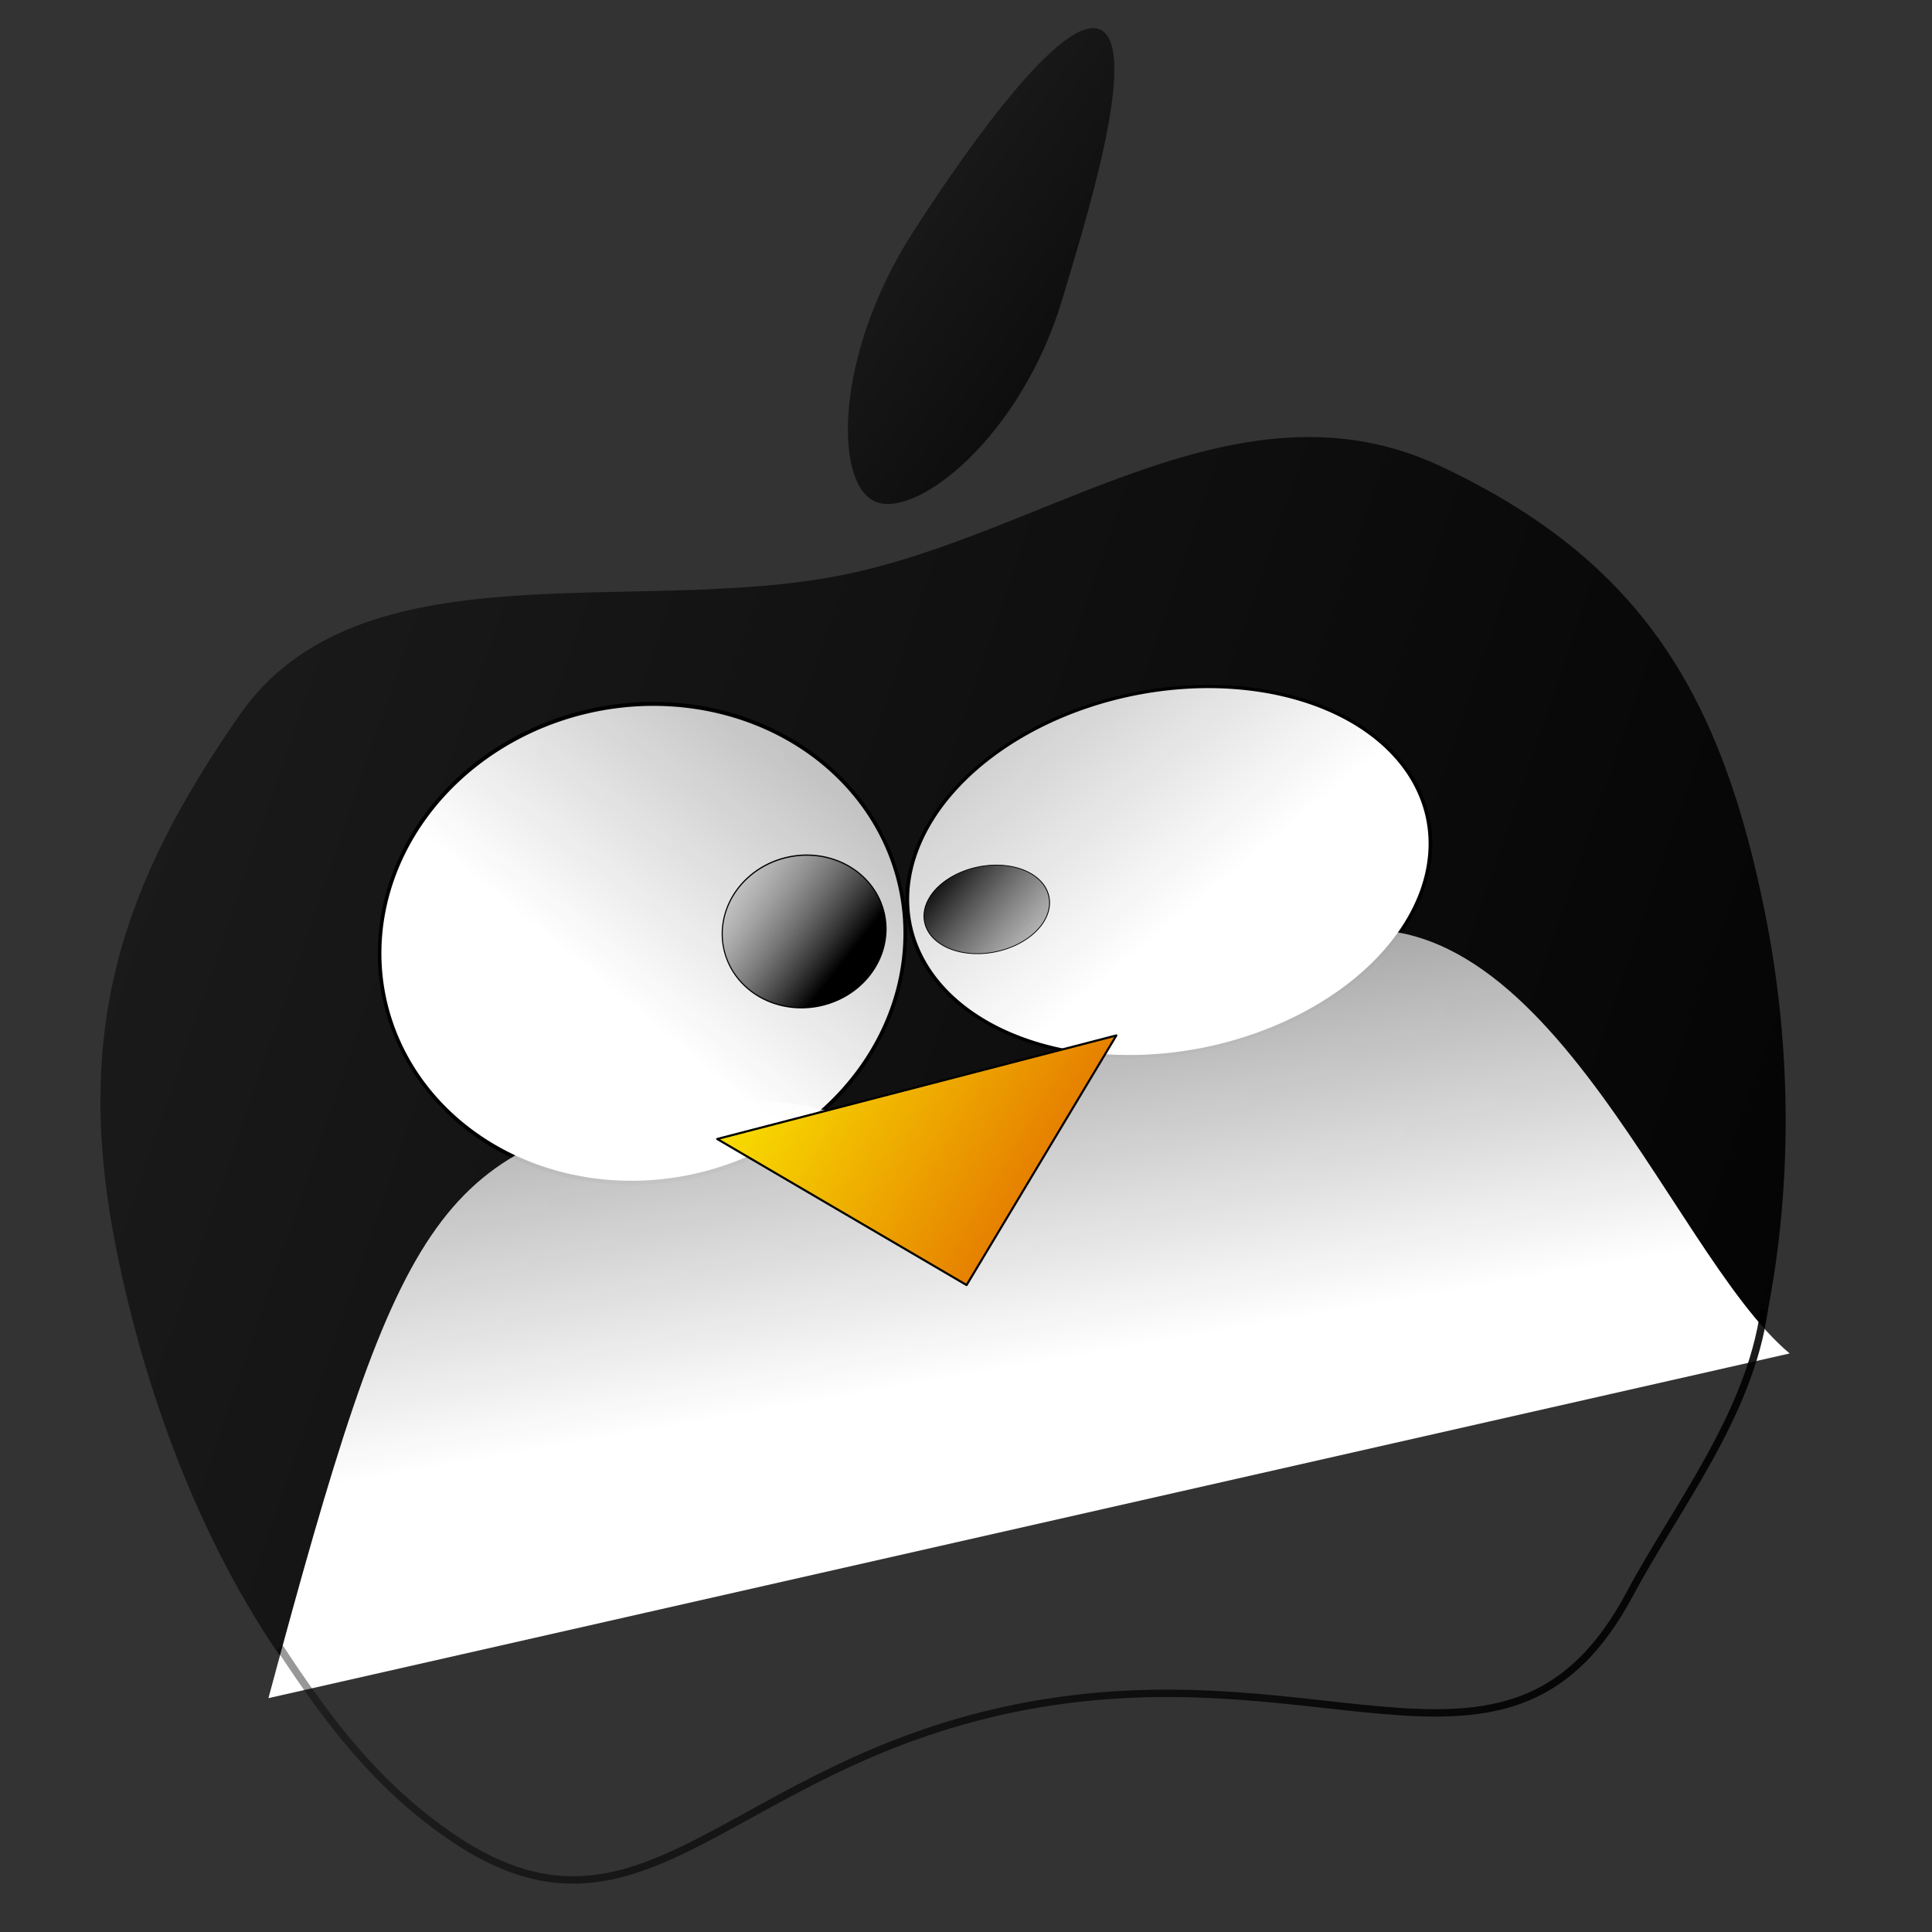 <?xml version="1.0" encoding="UTF-8" standalone="no"?>
<!-- Created with Inkscape (http://www.inkscape.org/) -->
<svg
   xmlns:dc="http://purl.org/dc/elements/1.1/"
   xmlns:cc="http://web.resource.org/cc/"
   xmlns:rdf="http://www.w3.org/1999/02/22-rdf-syntax-ns#"
   xmlns:svg="http://www.w3.org/2000/svg"
   xmlns="http://www.w3.org/2000/svg"
   xmlns:xlink="http://www.w3.org/1999/xlink"
   xmlns:sodipodi="http://sodipodi.sourceforge.net/DTD/sodipodi-0.dtd"
   xmlns:inkscape="http://www.inkscape.org/namespaces/inkscape"
   width="50"
   height="50"
   id="svg6561"
   sodipodi:version="0.32"
   inkscape:version="0.44.1"
   version="1.0"
   sodipodi:docbase="C:\Documents and Settings\Tristelune\Mes documents"
   sodipodi:docname="crossPlat.svg">
  <rect width="100%" height="100%" fill="#333333" stroke="none"/>
  <defs
     id="defs6563">
    <linearGradient
       inkscape:collect="always"
       id="linearGradient25344">
      <stop
         style="stop-color:white;stop-opacity:1;"
         offset="0"
         id="stop25346" />
      <stop
         style="stop-color:white;stop-opacity:0;"
         offset="1"
         id="stop25348" />
    </linearGradient>
    <linearGradient
       inkscape:collect="always"
       id="linearGradient25336">
      <stop
         style="stop-color:white;stop-opacity:1;"
         offset="0"
         id="stop25338" />
      <stop
         style="stop-color:white;stop-opacity:0;"
         offset="1"
         id="stop25340" />
    </linearGradient>
    <linearGradient
       inkscape:collect="always"
       id="linearGradient21778">
      <stop
         style="stop-color:black;stop-opacity:1;"
         offset="0"
         id="stop21780" />
      <stop
         style="stop-color:black;stop-opacity:0;"
         offset="1"
         id="stop21782" />
    </linearGradient>
    <linearGradient
       inkscape:collect="always"
       id="linearGradient19992">
      <stop
         style="stop-color:black;stop-opacity:1;"
         offset="0"
         id="stop19994" />
      <stop
         style="stop-color:black;stop-opacity:0;"
         offset="1"
         id="stop19996" />
    </linearGradient>
    <linearGradient
       id="linearGradient19916">
      <stop
         style="stop-color:#db4b00;stop-opacity:1;"
         offset="0"
         id="stop19918" />
      <stop
         style="stop-color:yellow;stop-opacity:1;"
         offset="1"
         id="stop19920" />
    </linearGradient>
    <linearGradient
       id="linearGradient19908">
      <stop
         style="stop-color:black;stop-opacity:1;"
         offset="0"
         id="stop19910" />
      <stop
         style="stop-color:white;stop-opacity:0;"
         offset="1"
         id="stop19912" />
    </linearGradient>
    <linearGradient
       id="linearGradient19900">
      <stop
         style="stop-color:black;stop-opacity:1;"
         offset="0"
         id="stop19902" />
      <stop
         style="stop-color:white;stop-opacity:0;"
         offset="1"
         id="stop19904" />
    </linearGradient>
    <linearGradient
       inkscape:collect="always"
       xlink:href="#linearGradient19900"
       id="linearGradient19906"
       x1="25.044"
       y1="32.581"
       x2="14.708"
       y2="18.609"
       gradientUnits="userSpaceOnUse" />
    <linearGradient
       inkscape:collect="always"
       xlink:href="#linearGradient19908"
       id="linearGradient19914"
       x1="17.831"
       y1="36.658"
       x2="38.296"
       y2="15.061"
       gradientUnits="userSpaceOnUse" />
    <linearGradient
       inkscape:collect="always"
       xlink:href="#linearGradient19916"
       id="linearGradient19922"
       x1="34.818"
       y1="40.273"
       x2="23.826"
       y2="30.182"
       gradientUnits="userSpaceOnUse"
       gradientTransform="matrix(0.945,-0.191,0.189,0.952,-10.475,1.538)" />
    <linearGradient
       inkscape:collect="always"
       xlink:href="#linearGradient19992"
       id="linearGradient19998"
       x1="61.273"
       y1="44.364"
       x2="-31.636"
       y2="-10"
       gradientUnits="userSpaceOnUse"
       gradientTransform="matrix(0.945,-0.191,0.189,0.952,-10.475,1.538)" />
    <linearGradient
       inkscape:collect="always"
       xlink:href="#linearGradient21778"
       id="linearGradient21784"
       x1="50.813"
       y1="56.014"
       x2="-1.369"
       y2="17.287"
       gradientUnits="userSpaceOnUse"
       gradientTransform="matrix(0.945,-0.191,0.189,0.952,-10.475,1.538)" />
    <linearGradient
       inkscape:collect="always"
       xlink:href="#linearGradient19992"
       id="linearGradient23564"
       x1="42.727"
       y1="17.636"
       x2="26"
       y2="-0.364"
       gradientUnits="userSpaceOnUse"
       gradientTransform="matrix(0.945,-0.191,0.189,0.952,-10.111,2.725)" />
    <linearGradient
       inkscape:collect="always"
       xlink:href="#linearGradient25336"
       id="linearGradient25342"
       x1="34.364"
       y1="41.091"
       x2="29.636"
       y2="13.636"
       gradientUnits="userSpaceOnUse"
       gradientTransform="matrix(0.964,0,0,0.971,-5.339,-4.76)" />
    <linearGradient
       inkscape:collect="always"
       xlink:href="#linearGradient25344"
       id="linearGradient25350"
       x1="20.662"
       y1="30.616"
       x2="43.437"
       y2="9.994"
       gradientUnits="userSpaceOnUse" />
    <linearGradient
       inkscape:collect="always"
       xlink:href="#linearGradient25336"
       id="linearGradient25352"
       x1="23.786"
       y1="29.484"
       x2="3.153"
       y2="62.102"
       gradientUnits="userSpaceOnUse" />
  </defs>
  <sodipodi:namedview
     id="base"
     pagecolor="#ffffff"
     bordercolor="#666666"
     borderopacity="1.0"
     inkscape:pageopacity="0.0"
     inkscape:pageshadow="2"
     inkscape:zoom="5.5"
     inkscape:cx="54.325966"
     inkscape:cy="21.771032"
     inkscape:current-layer="layer1"
     showgrid="true"
     inkscape:document-units="px"
     inkscape:grid-bbox="true"
     width="50px"
     height="50px"
     inkscape:window-width="1024"
     inkscape:window-height="712"
     inkscape:window-x="-4"
     inkscape:window-y="-4" />
  <g
     id="layer1"
     inkscape:label="Layer 1"
     inkscape:groupmode="layer">
    <path
       style="fill:url(#linearGradient23564);fill-opacity:1;fill-rule:evenodd;stroke:black;stroke-width:0;stroke-linejoin:round;stroke-miterlimit:0;stroke-dasharray:none;stroke-dashoffset:0;stroke-opacity:1"
       d="M 28.466,0.762 C 29.54,1.225 28.008,5.999 27.503,7.71 C 26.443,11.294 23.723,13.443 22.649,12.98 C 21.575,12.517 21.6,9.176 23.612,6.033 C 24.531,4.599 27.392,0.299 28.466,0.762 z "
       id="path6574"
       sodipodi:nodetypes="csssc" />
    <path
       style="fill:url(#linearGradient19998);fill-opacity:1;fill-rule:evenodd;stroke:black;stroke-width:0;stroke-linejoin:round;stroke-miterlimit:0;stroke-dasharray:none;stroke-dashoffset:0;stroke-opacity:1"
       d="M 7.388,43.066 C 5.137,39.861 3.726,35.929 3.002,32.288 C 1.875,26.616 3.17,22.874 6.189,18.519 C 9.29,14.047 16.388,15.973 21.824,14.877 C 27.1,13.814 32.072,9.612 37.291,12.07 C 42.511,14.528 44.563,18.012 45.69,23.684 L 45.69,23.684 C 46.374,27.123 46.416,30.854 45.645,34.442"
       id="path18126"
       sodipodi:nodetypes="cszszccc" />
    <path
       sodipodi:type="arc"
       style="opacity:1;fill:url(#linearGradient25350);fill-opacity:1;fill-rule:evenodd;stroke:black;stroke-width:0.095;stroke-linejoin:round;stroke-miterlimit:0;stroke-dasharray:none;stroke-dashoffset:0;stroke-opacity:1"
       id="path8348"
       sodipodi:cx="22"
       sodipodi:cy="29.90909"
       sodipodi:rx="7.090909"
       sodipodi:ry="5.7272725"
       d="M 29.091 29.909 A 7.091 5.727 0 1 1  14.909,29.909 A 7.091 5.727 0 1 1  29.091 29.909 z"
       transform="matrix(0.944,-0.19,0.21,1.056,-10.423,-2.991)" />
    <path
       sodipodi:type="arc"
       style="opacity:1;fill:url(#linearGradient25352);fill-opacity:1;fill-rule:evenodd;stroke:black;stroke-width:0.1;stroke-linejoin:round;stroke-miterlimit:0;stroke-dasharray:none;stroke-dashoffset:0;stroke-opacity:1"
       id="path8352"
       sodipodi:cx="22"
       sodipodi:cy="29.90909"
       sodipodi:rx="7.090909"
       sodipodi:ry="5.7272725"
       d="M 29.091 29.909 A 7.091 5.727 0 1 1  14.909,29.909 A 7.091 5.727 0 1 1  29.091 29.909 z"
       transform="matrix(0.946,-0.191,-0.159,-0.802,14.194,50.745)" />
    <path
       sodipodi:type="arc"
       style="opacity:1;fill:url(#linearGradient19906);fill-opacity:1;fill-rule:evenodd;stroke:black;stroke-width:0.095;stroke-linejoin:round;stroke-miterlimit:0;stroke-dasharray:none;stroke-dashoffset:0;stroke-opacity:1"
       id="path11009"
       sodipodi:cx="22"
       sodipodi:cy="29.90909"
       sodipodi:rx="7.090909"
       sodipodi:ry="5.7272725"
       d="M 29.091 29.909 A 7.091 5.727 0 1 1  14.909,29.909 A 7.091 5.727 0 1 1  29.091 29.909 z"
       transform="matrix(0.294,-5.934896e-2,6.702677e-2,0.337,12.338,15.332)" />
    <path
       sodipodi:type="arc"
       style="opacity:1;fill:url(#linearGradient19914);fill-opacity:1;fill-rule:evenodd;stroke:black;stroke-width:0.1;stroke-linejoin:round;stroke-miterlimit:0;stroke-dasharray:none;stroke-dashoffset:0;stroke-opacity:1"
       id="path11913"
       sodipodi:cx="22"
       sodipodi:cy="29.90909"
       sodipodi:rx="7.090909"
       sodipodi:ry="5.7272725"
       d="M 29.091 29.909 A 7.091 5.727 0 1 1  14.909,29.909 A 7.091 5.727 0 1 1  29.091 29.909 z"
       transform="matrix(0.227,-4.56969e-2,-3.822528e-2,-0.192,21.687,30.283)" />
    <path
       style="fill:url(#linearGradient25342);fill-opacity:1;fill-rule:evenodd;stroke:black;stroke-width:0;stroke-linecap:butt;stroke-linejoin:miter;stroke-miterlimit:4;stroke-dasharray:none;stroke-opacity:1"
       d="M 6.947,43.948 C 10.313,31.442 11.242,29.677 17.609,28.591 C 20.997,28.013 22.362,29.506 24.317,28.989 C 26.186,28.494 27.239,26.944 33.554,24.432 C 39.723,21.978 43.126,32.378 46.317,35.027"
       id="path13688"
       sodipodi:nodetypes="csssz" />
    <path
       style="fill:none;fill-opacity:1;fill-rule:evenodd;stroke:url(#linearGradient21784);stroke-width:0.191;stroke-linejoin:round;stroke-miterlimit:0;stroke-dasharray:none;stroke-dashoffset:0;stroke-opacity:1"
       d="M 45.659,33.894 C 45.285,36.618 43.373,39.015 42.176,41.257 C 39.137,46.95 34.454,42.702 26.62,44.141 C 18.79,45.579 16.645,51.049 11.549,47.446 C 9.725,46.156 8.523,44.592 7.237,42.632"
       id="path6571"
       sodipodi:nodetypes="csssc" />
    <path
       style="opacity:1;fill:url(#linearGradient19922);fill-opacity:1;fill-rule:evenodd;stroke:black;stroke-width:0.055;stroke-linejoin:round;stroke-miterlimit:0;stroke-dashoffset:0;stroke-opacity:1"
       d="M 28.891,26.797 L 25.015,33.257 L 18.562,29.477 L 28.891,26.797 z "
       id="path12800"
       sodipodi:nodetypes="cccc"
       inkscape:transform-center-x="9.0448184"
       inkscape:transform-center-y="-0.42856457" />
  </g>
</svg>
